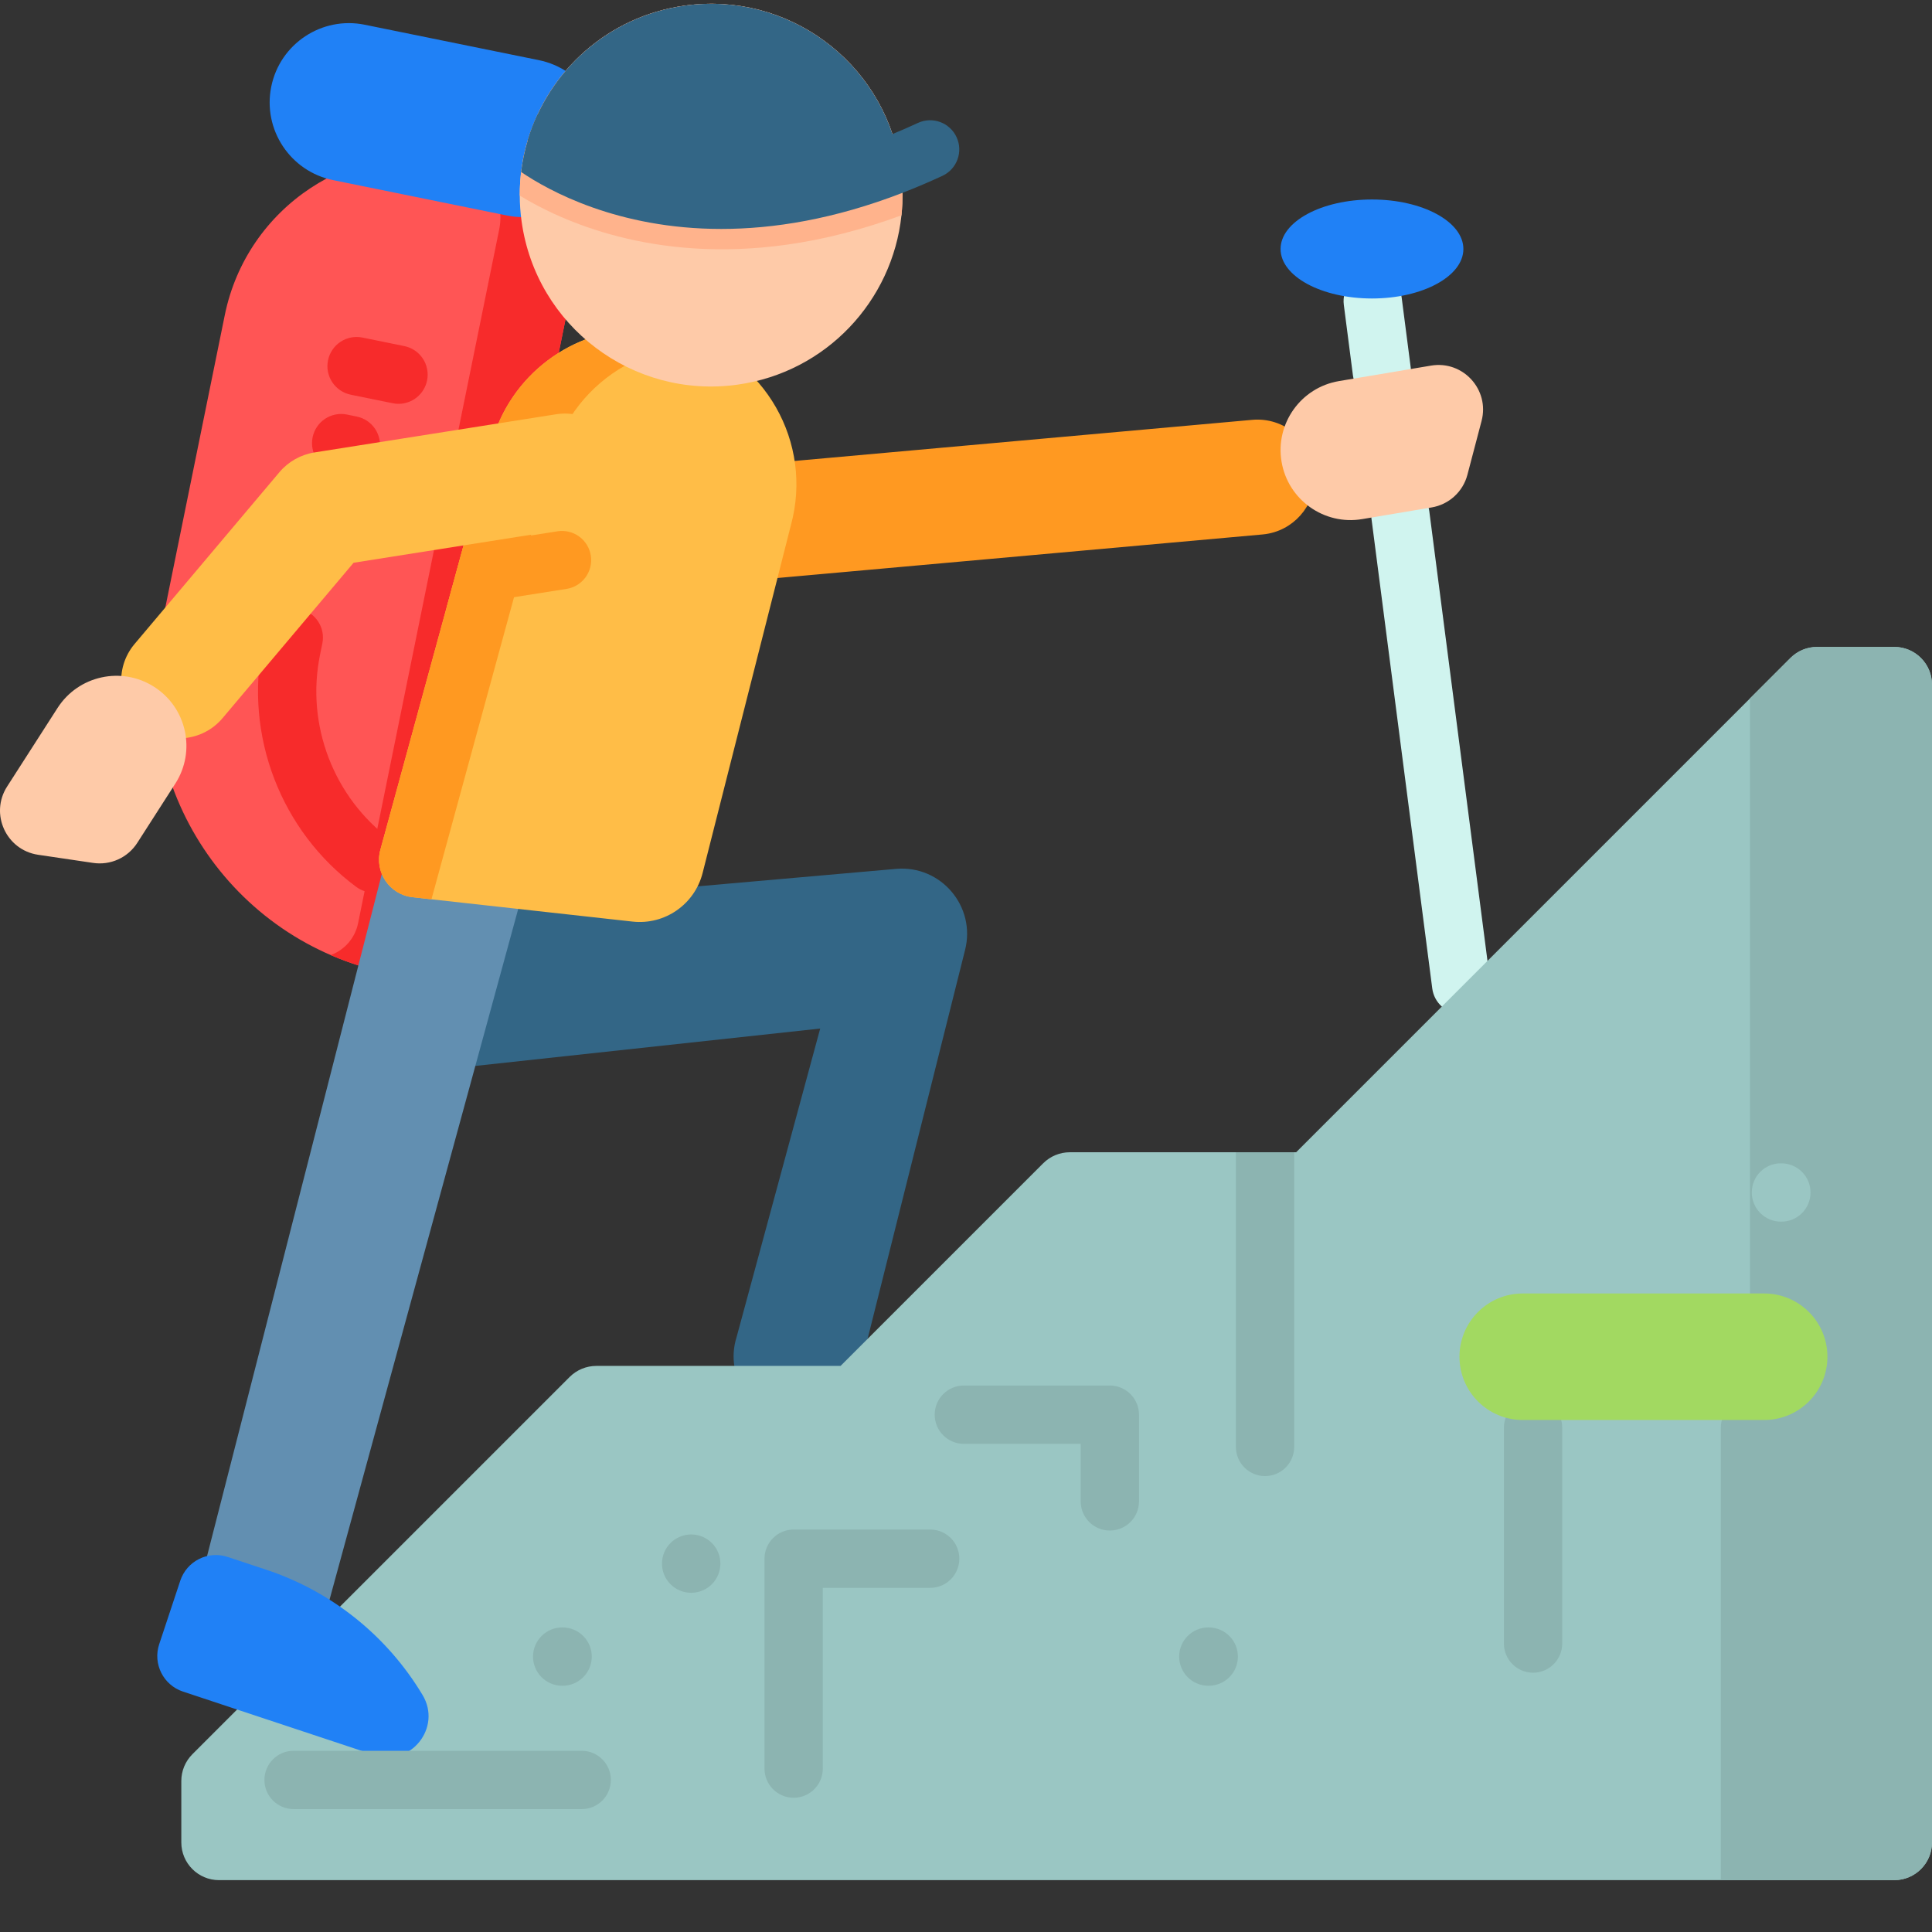 <svg width="512" height="512" viewBox="0 0 512 512" fill="none" xmlns="http://www.w3.org/2000/svg">
<rect x="0" y="0" width="512" height="512" fill="#333333" stroke="none"/>
<g clip-path="url(#clip0_170_4751)">
<g clip-path="url(#clip1_170_4751)">
<path d="M387.215 268.688C385.339 268.686 383.528 268.001 382.12 266.762C380.712 265.523 379.803 263.813 379.563 261.953L363.453 137.445C363.191 135.413 363.746 133.36 364.997 131.738C366.249 130.115 368.093 129.056 370.125 128.793C374.359 128.243 378.23 131.234 378.777 135.465L394.887 259.969C395.028 261.059 394.935 262.167 394.613 263.218C394.292 264.269 393.751 265.24 393.024 266.065C392.298 266.89 391.404 267.551 390.403 268.003C389.401 268.455 388.314 268.689 387.215 268.688ZM366.191 106.172C362.363 106.172 359.039 103.332 358.535 99.438L356.125 80.785C355.862 78.754 356.417 76.701 357.667 75.078C358.918 73.456 360.761 72.396 362.793 72.133C363.799 72.001 364.822 72.07 365.802 72.334C366.782 72.598 367.7 73.052 368.504 73.672C369.308 74.291 369.982 75.063 370.487 75.943C370.993 76.823 371.319 77.794 371.449 78.801L373.863 97.453C374.004 98.543 373.91 99.651 373.589 100.702C373.268 101.753 372.726 102.724 372 103.549C371.274 104.374 370.38 105.035 369.379 105.487C368.377 105.94 367.29 106.173 366.191 106.172Z" fill="#D0F4EF"/>
<path d="M133.633 239.402L237.465 230.262C249.363 229.215 258.715 240.246 255.738 251.812L227.711 363.637C226.775 367.268 224.658 370.486 221.694 372.783C218.73 375.081 215.086 376.328 211.336 376.328C199.898 376.328 191.758 365.215 195.211 354.313L217.359 272.574L121.457 282.969L133.633 239.402Z" fill="#336686"/>
<path d="M103.016 257.934C61.16 249.418 34.133 208.586 42.645 166.73L59.566 83.523C65.406 54.809 93.418 36.27 122.133 42.109L141.078 45.961C149.91 47.758 155.618 56.375 153.82 65.211L116.426 249.055C115.172 255.211 109.168 259.184 103.016 257.934Z" fill="#FF5555"/>
<path d="M153.824 65.207L116.43 249.059C115.18 255.211 109.176 259.188 103.02 257.934C97.739 256.862 92.584 255.245 87.637 253.109C91.227 251.785 94.074 248.699 94.895 244.676L132.289 60.828C134.019 52.32 128.785 44.008 120.508 41.808C121.043 41.898 121.59 42 122.133 42.109L141.074 45.961C149.914 47.761 155.621 56.379 153.824 65.207Z" fill="#F72B2B"/>
<path d="M134.418 57.121L88.289 47.738C76.918 45.426 69.574 34.328 71.887 22.957C74.199 11.582 85.293 4.238 96.668 6.555L142.797 15.938C154.168 18.25 161.516 29.344 159.199 40.718C156.887 52.09 145.793 59.434 134.418 57.121Z" fill="#2081F6"/>
<path d="M98.984 236.54C97.329 236.542 95.718 236.008 94.391 235.02C74.406 220.207 64.695 194.883 69.656 170.5L70.286 167.406C70.488 166.412 70.884 165.467 71.451 164.625C72.019 163.784 72.746 163.063 73.593 162.503C74.439 161.943 75.387 161.555 76.383 161.361C77.379 161.168 78.404 161.172 79.398 161.375C81.406 161.784 83.169 162.974 84.3 164.683C85.431 166.392 85.838 168.48 85.43 170.488L84.8 173.578C81.031 192.109 88.406 211.352 103.59 222.605C104.406 223.209 105.094 223.968 105.617 224.838C106.139 225.708 106.485 226.673 106.634 227.676C106.784 228.68 106.734 229.704 106.488 230.688C106.242 231.673 105.804 232.599 105.2 233.415C104.48 234.386 103.543 235.174 102.464 235.716C101.384 236.259 100.192 236.542 98.984 236.54ZM92.996 125.684C92.484 125.684 91.969 125.633 91.446 125.527L88.809 124.992C86.816 124.568 85.07 123.374 83.953 121.67C82.836 119.965 82.437 117.889 82.843 115.892C83.25 113.895 84.428 112.139 86.123 111.007C87.817 109.875 89.891 109.458 91.891 109.847L94.527 110.387C98.707 111.234 101.407 115.317 100.559 119.497C100.204 121.241 99.257 122.81 97.879 123.937C96.501 125.064 94.776 125.681 92.996 125.684ZM105.617 107.02C105.105 107.02 104.59 106.969 104.07 106.863L92.957 104.602C88.777 103.75 86.074 99.672 86.926 95.492C87.334 93.484 88.523 91.72 90.231 90.588C91.94 89.457 94.028 89.05 96.036 89.457L107.148 91.719C108.142 91.921 109.087 92.316 109.929 92.883C110.77 93.451 111.491 94.178 112.052 95.024C112.612 95.87 113 96.818 113.193 97.814C113.387 98.81 113.382 99.835 113.18 100.829C112.826 102.574 111.879 104.144 110.501 105.271C109.123 106.399 107.398 107.018 105.617 107.02Z" fill="#F72B2B"/>
<path d="M512 181.441V488.258C512 493.781 507.523 498.258 502 498.258H58.05C52.527 498.258 48.05 493.781 48.05 488.258V471.968C48.05 469.316 49.105 466.77 50.98 464.895L150.969 364.906C151.897 363.978 153 363.242 154.213 362.74C155.426 362.238 156.726 361.979 158.039 361.98H222.762L276.449 308.29C278.324 306.414 280.867 305.36 283.519 305.36H343.489L474.48 174.37C476.355 172.494 478.898 171.441 481.55 171.44H502C507.523 171.44 512 175.918 512 181.441Z" fill="#9AC6C3"/>
<path d="M512 181.441V488.258C512 493.781 507.523 498.258 502 498.258H463.758V185.094L474.48 174.371C476.355 172.495 478.898 171.441 481.55 171.441H502C507.523 171.441 512 175.918 512 181.441ZM342.977 305.363V383.449C342.976 385.498 342.162 387.463 340.713 388.912C339.264 390.361 337.299 391.175 335.25 391.176C330.988 391.176 327.527 387.715 327.527 383.449V305.363H342.977ZM406.277 443.285C404.228 443.284 402.263 442.47 400.815 441.021C399.366 439.572 398.552 437.608 398.551 435.559V378.37C398.551 374.104 402.011 370.647 406.277 370.647C410.543 370.647 414.004 374.104 414.004 378.37V435.558C414.003 437.607 413.189 439.572 411.74 441.021C410.291 442.469 408.326 443.284 406.277 443.285Z" fill="#8CB4B1"/>
<path d="M471.484 378.371V498.261H456.031V378.371C456.032 376.322 456.846 374.357 458.295 372.908C459.744 371.46 461.709 370.646 463.758 370.645C465.807 370.646 467.771 371.46 469.22 372.909C470.669 374.358 471.483 376.322 471.484 378.371ZM210.324 476.426C209.309 476.426 208.305 476.226 207.368 475.837C206.431 475.449 205.579 474.88 204.862 474.162C204.145 473.445 203.576 472.593 203.189 471.655C202.801 470.718 202.601 469.713 202.602 468.699V413.07C202.602 411.022 203.415 409.057 204.863 407.608C206.311 406.159 208.275 405.345 210.324 405.344H246.508C250.778 405.344 254.234 408.804 254.234 413.07C254.234 414.085 254.034 415.089 253.646 416.027C253.258 416.964 252.689 417.816 251.971 418.534C251.254 419.251 250.402 419.821 249.465 420.209C248.527 420.597 247.523 420.797 246.508 420.797H218.05V468.699C218.054 472.969 214.593 476.426 210.323 476.426H210.324ZM320.332 446.738H320.148C318.099 446.72 316.142 445.888 314.706 444.427C313.271 442.965 312.474 440.994 312.492 438.945C312.509 436.908 313.33 434.96 314.776 433.525C316.223 432.09 318.178 431.285 320.215 431.285H320.285L320.398 431.289C321.412 431.298 322.415 431.506 323.349 431.902C324.283 432.299 325.13 432.875 325.841 433.599C326.552 434.323 327.114 435.179 327.494 436.12C327.873 437.061 328.064 438.067 328.055 439.082C328.037 441.119 327.216 443.066 325.769 444.5C324.323 445.934 322.369 446.738 320.332 446.738Z" fill="#8CB4B1"/>
<path d="M472.082 323.75H471.898C470.883 323.741 469.88 323.532 468.946 323.135C468.012 322.738 467.166 322.161 466.455 321.437C465.744 320.713 465.183 319.856 464.803 318.915C464.423 317.974 464.233 316.968 464.242 315.953C464.282 311.688 467.734 308.23 472.039 308.297L472.152 308.301C473.166 308.309 474.169 308.518 475.103 308.914C476.037 309.311 476.884 309.887 477.595 310.611C478.306 311.335 478.868 312.191 479.248 313.132C479.627 314.073 479.818 315.079 479.809 316.094C479.79 318.131 478.967 320.078 477.52 321.511C476.073 322.945 474.119 323.749 472.082 323.75Z" fill="#9AC6C3"/>
<path d="M183.27 422.102H183.085C182.07 422.093 181.067 421.884 180.133 421.487C179.199 421.09 178.353 420.514 177.642 419.79C176.931 419.065 176.37 418.208 175.99 417.267C175.611 416.326 175.42 415.32 175.43 414.305C175.448 412.269 176.27 410.322 177.716 408.888C179.162 407.454 181.115 406.649 183.152 406.648H183.222L183.336 406.652C185.364 406.692 187.295 407.528 188.712 408.979C190.128 410.431 190.918 412.381 190.909 414.409C190.9 416.438 190.094 418.381 188.665 419.82C187.236 421.26 185.298 422.079 183.27 422.102ZM149.098 446.742C149.074 446.742 149.051 446.742 149.028 446.738H148.914C146.866 446.719 144.909 445.887 143.473 444.426C142.037 442.965 141.241 440.993 141.258 438.945C141.276 436.908 142.098 434.96 143.545 433.526C144.992 432.091 146.947 431.286 148.984 431.285H149.054L149.164 431.289C153.434 431.324 156.859 434.816 156.824 439.082C156.806 441.119 155.984 443.067 154.537 444.501C153.09 445.936 151.135 446.741 149.098 446.742Z" fill="#8CB4B1"/>
<path d="M467.523 376.313H403.54C394.282 376.313 386.774 368.805 386.774 359.547C386.774 350.289 394.282 342.785 403.54 342.785H467.524C476.782 342.785 484.286 350.289 484.286 359.547C484.286 368.809 476.782 376.312 467.524 376.312L467.523 376.313Z" fill="#A2D961"/>
<path d="M336.277 141.39C343.789 139.863 349.109 132.898 348.41 125.086C347.656 116.699 340.246 110.508 331.86 111.262L202.824 122.852C194.445 123.602 188.25 131.016 189 139.402C189.754 147.789 197.164 153.977 205.55 153.222L334.586 141.637C335.16 141.586 335.726 141.5 336.277 141.391V141.39Z" fill="#FF9921"/>
<path d="M101.457 230.543L52.597 421.262C50.141 430.859 56.328 440.535 66.074 442.328C74.813 443.938 83.328 438.586 85.668 430.012L137.738 239.402L101.457 230.543Z" fill="#628FB1"/>
<path d="M209.59 139.203L186.2 231.352C184.09 239.684 176.16 245.184 167.621 244.23L109.34 237.773C103.238 237.102 99.18 231.121 100.8 225.203L118.328 161.082L122.789 144.742L130.24 117.5C135.24 99.223 151.81 87.203 169.892 87.203C173.482 87.203 177.13 87.683 180.762 88.672C202.681 94.66 215.591 117.282 209.591 139.203H209.59Z" fill="#FFBD47"/>
<path d="M188.512 91.652H188.492C180.301 91.113 172.316 93.074 165.469 96.988C156.329 102.199 149.168 110.906 146.172 121.855L114.34 238.328L109.344 237.773C103.234 237.098 99.18 231.125 100.801 225.195L130.246 117.508C130.309 117.262 130.379 117.023 130.453 116.778C130.503 116.602 130.555 116.438 130.605 116.273C130.688 116.003 130.773 115.746 130.855 115.48L131.195 114.488L131.535 113.551C131.555 113.511 131.566 113.481 131.575 113.449C131.789 112.902 132.02 112.355 132.254 111.82C132.734 110.718 133.264 109.639 133.844 108.586C134.121 108.082 134.41 107.574 134.707 107.082C134.707 107.062 134.719 107.051 134.727 107.039C134.895 106.773 135.047 106.516 135.223 106.246C135.488 105.816 135.777 105.395 136.078 104.973C136.308 104.62 136.552 104.276 136.808 103.941C137.089 103.545 137.385 103.159 137.695 102.785C137.973 102.43 138.27 102.07 138.57 101.723C139.358 100.797 140.185 99.906 141.05 99.051C141.473 98.633 141.922 98.203 142.371 97.812C142.484 97.699 142.598 97.594 142.711 97.5C142.996 97.242 143.297 96.988 143.605 96.738C143.781 96.586 143.957 96.441 144.141 96.308C144.411 96.078 144.68 95.875 144.945 95.68C145.179 95.486 145.423 95.303 145.675 95.133L145.691 95.121C146.648 94.387 147.671 93.746 148.703 93.125L149.527 92.629C149.855 92.445 150.184 92.269 150.516 92.094C150.609 92.039 150.703 91.988 150.796 91.938C151.246 91.699 151.703 91.473 152.164 91.25C152.207 91.227 152.258 91.207 152.301 91.187C152.661 91.012 153.031 90.847 153.402 90.691C154.603 90.156 155.83 89.682 157.078 89.27C157.5 89.137 157.926 89 158.348 88.879C158.781 88.746 159.203 88.633 159.637 88.527C159.82 88.475 160.005 88.428 160.191 88.387C160.539 88.293 160.902 88.211 161.273 88.137C162.347 87.903 163.43 87.713 164.52 87.57C164.766 87.531 165.012 87.5 165.262 87.477C165.684 87.426 166.105 87.387 166.527 87.355C166.898 87.325 167.27 87.293 167.648 87.281C167.918 87.261 168.176 87.242 168.434 87.242C172.593 87.089 176.752 87.571 180.766 88.672C181.32 88.828 181.875 88.992 182.422 89.168C183.02 89.352 183.617 89.558 184.195 89.773C184.575 89.91 184.938 90.055 185.309 90.207C185.617 90.332 185.926 90.453 186.227 90.59C186.597 90.742 186.957 90.906 187.317 91.074C187.719 91.258 188.121 91.454 188.512 91.652Z" fill="#FF9921"/>
<path d="M150.14 156.063L118.328 161.082L122.789 144.742L147.73 140.801C148.733 140.642 149.757 140.682 150.744 140.919C151.731 141.157 152.662 141.586 153.483 142.183C154.304 142.781 154.999 143.534 155.529 144.4C156.058 145.266 156.412 146.228 156.57 147.231C157.23 151.441 154.36 155.402 150.14 156.063Z" fill="#FF9921"/>
<path d="M238.68 44.727C239.113 47.844 239.258 50.945 239.125 53.984C239.077 55.011 239.001 56.036 238.898 57.059C236.504 79.691 218.996 98.66 195.445 101.938C167.707 105.801 142.094 86.438 138.235 58.715C137.913 56.437 137.748 54.14 137.742 51.84C137.716 46.904 138.42 41.992 139.832 37.262C145.328 18.812 161.152 4.32 181.453 1.492C208.645 -2.297 233.801 16.23 238.418 43.094C238.516 43.625 238.602 44.168 238.68 44.727Z" fill="#FECAA8"/>
<path d="M238.68 44.727C239.113 47.844 239.258 50.945 239.125 53.984C239.077 55.011 239.001 56.036 238.898 57.059C228.605 60.848 218.371 63.473 208.378 64.863C173.168 69.77 148.691 58.523 137.742 51.84C137.734 50.75 137.773 49.668 137.832 48.594C138.06 44.752 138.731 40.95 139.832 37.262C145.328 18.809 161.152 4.32 181.453 1.492C208.645 -2.297 233.801 16.23 238.418 43.094C238.516 43.625 238.602 44.168 238.68 44.727Z" fill="#FFB38C"/>
<path d="M238.418 43.09C176.203 68.086 139.836 37.266 139.836 37.266C145.328 18.813 161.152 4.32 181.457 1.492C208.648 -2.293 233.805 16.23 238.418 43.09Z" fill="#336686"/>
<path d="M249.746 46.602C246.269 48.214 242.741 49.715 239.168 51.102C221.004 58.129 204.926 60.672 191.148 60.672C163.633 60.672 145.348 50.504 138.105 45.582C138.443 42.763 139.022 39.978 139.835 37.258C140.547 34.875 141.425 32.558 142.465 30.332C143.434 30.582 144.371 31.023 145.227 31.672C148.945 34.508 182.074 57.777 236.507 35.527C238.715 34.617 240.957 33.652 243.234 32.59C247.109 30.785 251.704 32.477 253.496 36.34C255.301 40.215 253.609 44.809 249.746 46.602Z" fill="#336686"/>
<path d="M164.785 122.469C166.102 130.789 160.422 138.598 152.105 139.91L93.703 149.137L58.984 190.312C53.664 196.625 44.258 197.488 37.875 192.25L37.641 192.055C31.133 186.719 30.242 177.094 35.668 170.656L74.051 125.133C76.415 122.333 79.708 120.476 83.328 119.903L147.348 109.789C155.664 108.473 163.473 114.152 164.785 122.469Z" fill="#FFBD47"/>
<path d="M48.484 448.285L99.227 465.117C108.801 468.297 117.172 457.855 111.988 449.199C102.605 433.533 87.913 421.755 70.582 416.004L60.32 412.602C59.083 412.191 57.778 412.028 56.478 412.122C55.178 412.216 53.909 412.565 52.745 413.15C51.58 413.734 50.541 414.542 49.689 415.528C48.837 416.514 48.187 417.658 47.777 418.895L42.187 435.738C40.461 440.941 43.281 446.558 48.484 448.285Z" fill="#2081F6"/>
<path d="M154.156 479.43H77.801C73.535 479.43 70.074 475.969 70.074 471.703C70.074 467.437 73.535 463.977 77.801 463.977H154.156C158.422 463.977 161.883 467.437 161.883 471.703C161.883 475.969 158.422 479.43 154.156 479.43ZM294.121 405.61C292.072 405.609 290.107 404.795 288.658 403.346C287.21 401.897 286.395 399.932 286.395 397.883V382.633H255.43C251.164 382.633 247.703 379.172 247.703 374.906C247.703 370.64 251.164 367.18 255.43 367.18H294.121C296.17 367.18 298.135 367.994 299.584 369.443C301.033 370.892 301.847 372.857 301.848 374.906V397.883C301.847 399.932 301.033 401.897 299.584 403.345C298.135 404.794 296.17 405.609 294.121 405.61Z" fill="#8CB4B1"/>
<path d="M360.992 137.57L379.41 134.473C381.654 134.096 383.741 133.078 385.421 131.543C387.101 130.008 388.302 128.021 388.879 125.82L392.633 111.55C394.813 103.25 387.699 95.465 379.238 96.89L354.84 100.992C344.738 102.692 337.93 112.258 339.625 122.359C341.328 132.461 350.895 139.269 360.992 137.57ZM46.465 207.656L36.379 223.371C35.15 225.287 33.394 226.807 31.322 227.75C29.25 228.692 26.951 229.016 24.699 228.684L10.102 226.524C1.613 225.266 -2.75 215.668 1.882 208.445L15.246 187.625C20.777 179.004 32.25 176.5 40.871 182.031C49.492 187.562 51.996 199.035 46.465 207.656Z" fill="#FECAA8"/>
<path d="M387.813 65.984C387.813 58.742 376.969 52.867 363.59 52.867C350.211 52.867 339.367 58.742 339.367 65.984C339.367 73.23 350.211 79.102 363.59 79.102C376.969 79.102 387.813 73.23 387.813 65.984Z" fill="#2081F6"/>
</g>
</g>
<defs>
<clipPath id="clip0_170_4751">
<rect width="512" height="512" fill="white"/>
</clipPath>
<clipPath id="clip1_170_4751">
<rect width="512" height="512" fill="white"/>
</clipPath>
</defs>
</svg>
